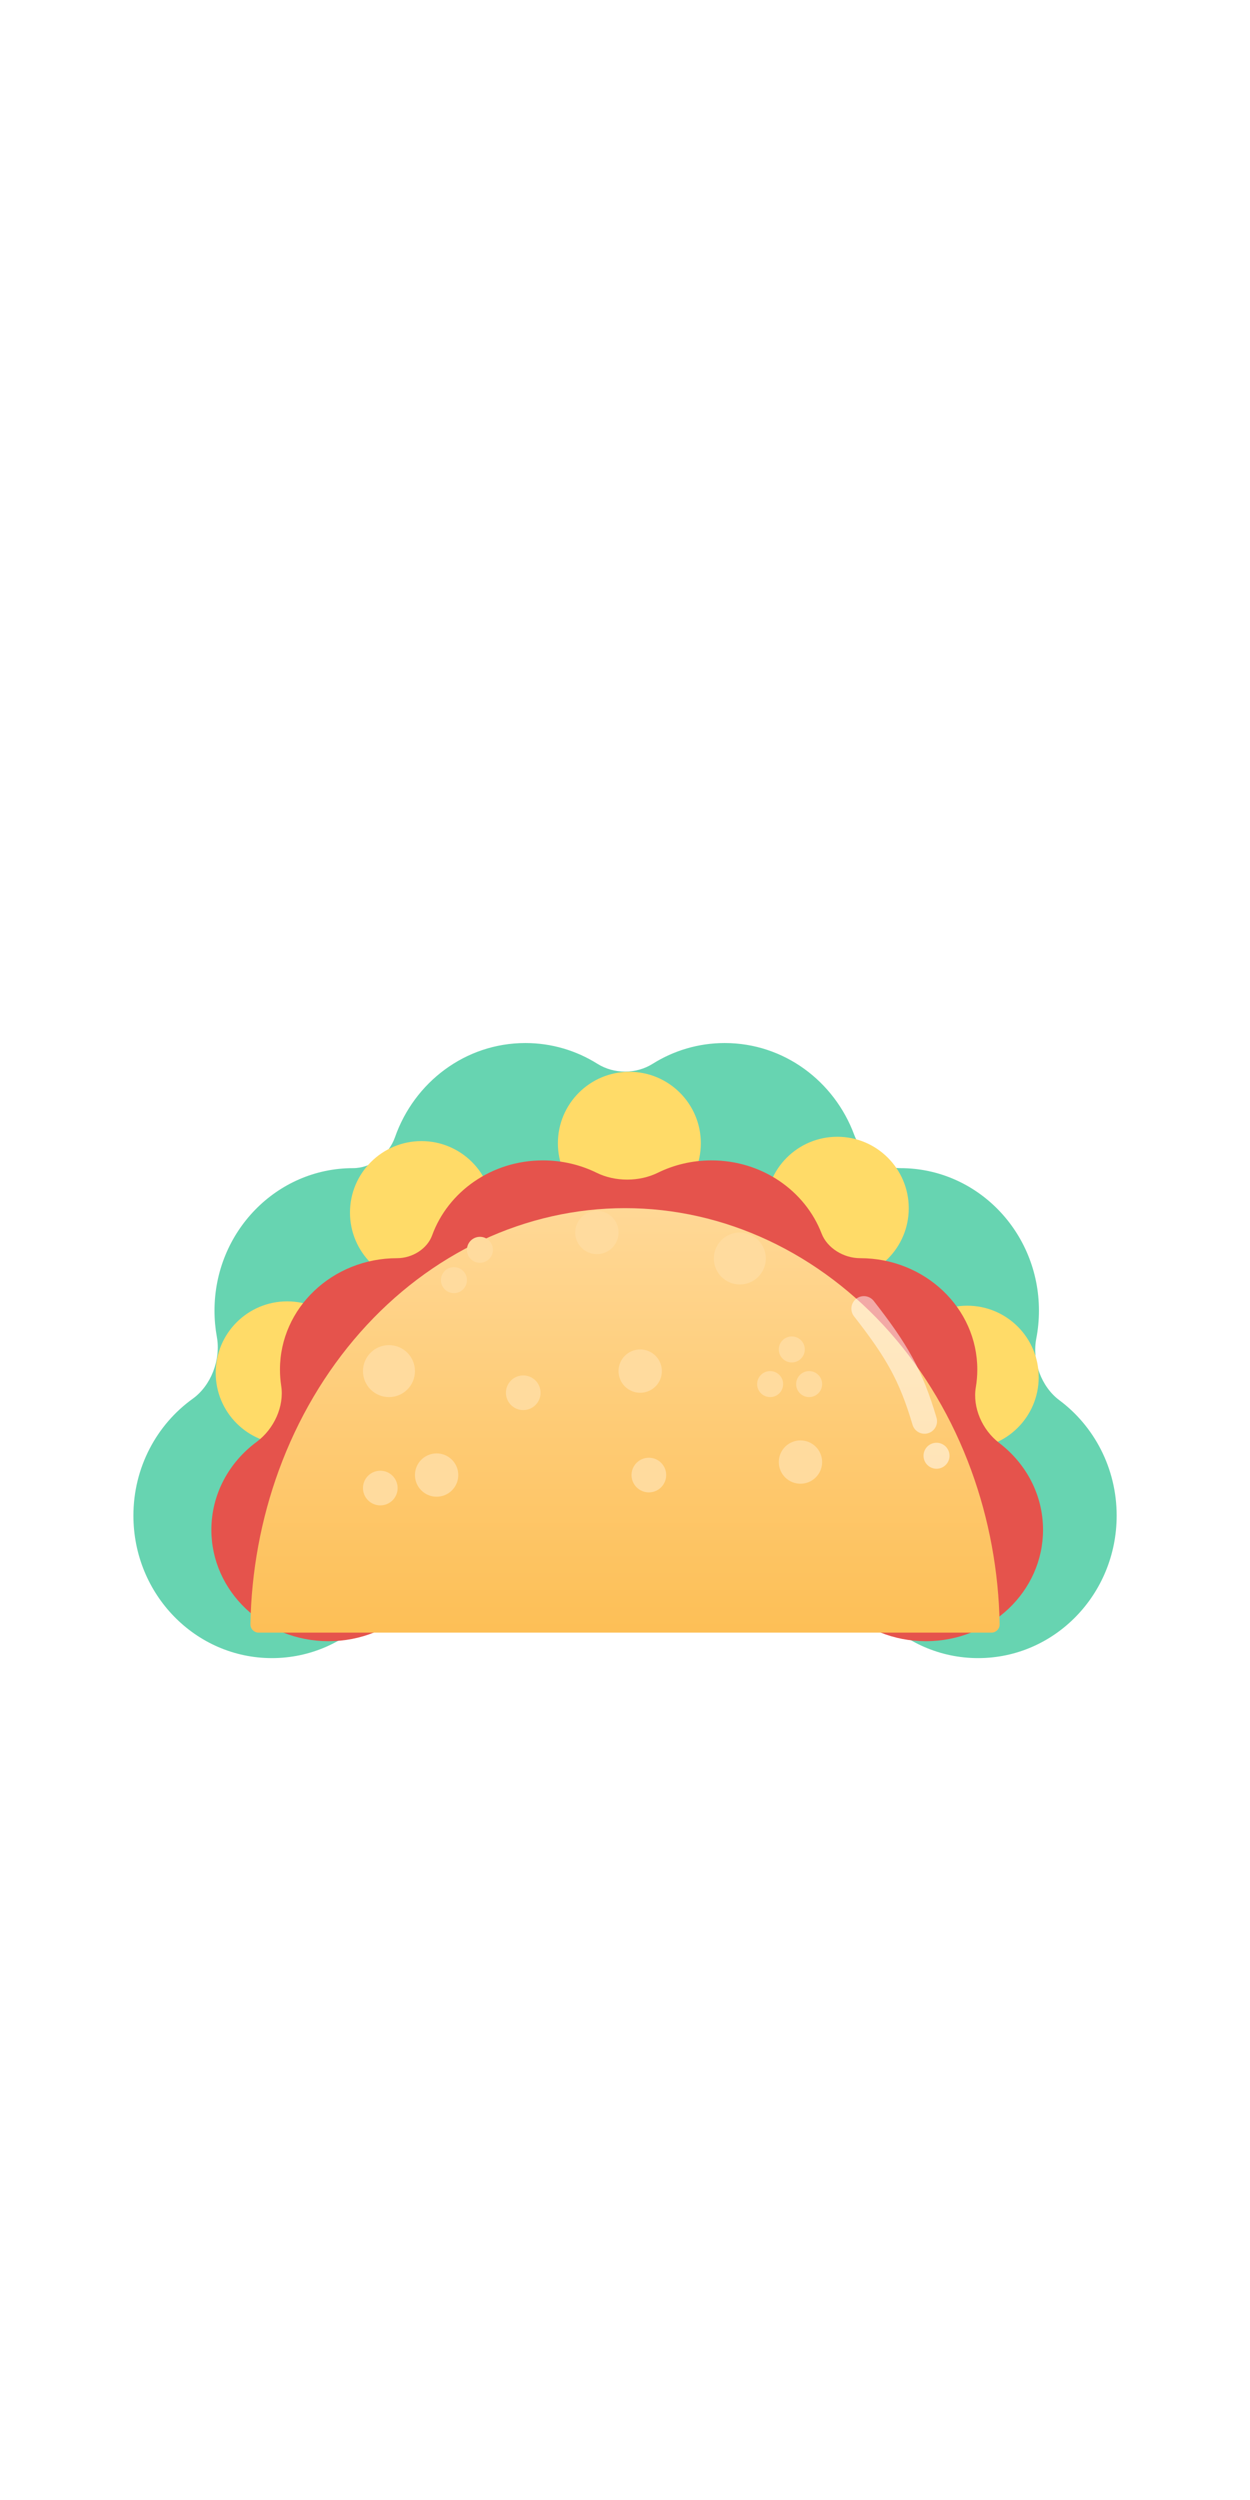 <svg width="300" height="600" viewBox="0 0 300 600" fill="none" xmlns="http://www.w3.org/2000/svg">
<g clip-path="url(#clip0)">
<path d="M0 150C0 67.157 67.157 0 150 0C232.843 0 300 67.157 300 150V450C300 532.843 232.843 600 150 600C67.157 600 0 532.843 0 450V150Z" fill="white"/>
<g filter="url(#filter0_dii)">
<path d="M126.086 294.536C132.418 294.536 138.337 292.716 143.374 289.556C147.364 287.053 152.654 287.053 156.644 289.556C161.681 292.716 167.599 294.536 173.931 294.536C178.685 294.536 183.305 297.914 185.025 302.551C187.35 308.819 191.416 314.203 196.616 318.076C200.917 321.281 203.194 327.44 202.145 332.854C201.724 335.026 201.503 337.273 201.503 339.572C201.503 358.457 216.389 373.766 234.752 373.766C253.114 373.766 268 358.457 268 339.572C268 328.172 262.575 318.075 254.236 311.862C249.935 308.657 247.658 302.498 248.707 297.084C249.128 294.912 249.348 292.665 249.348 290.366C249.348 271.481 234.463 256.172 216.1 256.172C211.346 256.172 206.727 252.793 205.007 248.157C200.234 235.289 188.121 226.147 173.931 226.147C167.599 226.147 161.681 227.968 156.644 231.127C152.654 233.63 147.364 233.63 143.374 231.127C138.337 227.968 132.418 226.147 126.086 226.147C111.679 226.147 99.412 235.572 94.796 248.753C93.29 253.052 89.105 256.172 84.728 256.172C66.366 256.172 51.48 271.481 51.48 290.366C51.48 292.523 51.674 294.633 52.046 296.68C53.04 302.156 50.645 308.363 46.252 311.518C37.647 317.698 32.018 327.959 32.018 339.572C32.018 358.457 46.903 373.766 65.266 373.766C83.629 373.766 98.514 358.457 98.514 339.572C98.514 337.415 98.32 335.305 97.949 333.258C96.955 327.782 99.35 321.575 103.742 318.42C109.334 314.405 113.668 308.666 116.019 301.954C117.525 297.655 121.71 294.536 126.086 294.536Z" fill="#67D4B1"/>
</g>
<g filter="url(#filter1_dii)">
<circle cx="101.149" cy="284.883" r="17.153" fill="#FFDB68"/>
</g>
<g filter="url(#filter2_dii)">
<circle cx="151.048" cy="268.25" r="17.153" fill="#FFDB68"/>
</g>
<g filter="url(#filter3_dii)">
<circle cx="200.948" cy="283.844" r="17.153" fill="#FFDB68"/>
</g>
<g filter="url(#filter4_dii)">
<circle cx="232.135" cy="324.387" r="17.153" fill="#FFDB68"/>
</g>
<g filter="url(#filter5_dii)">
<circle cx="68.922" cy="323.347" r="17.153" fill="#FFDB68"/>
</g>
<g filter="url(#filter6_dii)">
<path d="M130.294 311.833C134.95 311.833 139.342 310.757 143.209 308.854C147.631 306.677 153.426 306.677 157.848 308.854C161.715 310.757 166.107 311.833 170.763 311.833C174.76 311.833 178.682 314.296 180.006 317.743C181.782 322.365 184.863 326.391 188.824 329.418C192.922 332.548 195.25 337.956 194.438 342.78C194.205 344.166 194.083 345.588 194.083 347.037C194.083 361.799 206.674 373.766 222.205 373.766C237.737 373.766 250.327 361.799 250.327 347.037C250.327 338.609 246.223 331.092 239.811 326.192C235.713 323.062 233.385 317.654 234.197 312.83C234.43 311.444 234.552 310.022 234.552 308.573C234.552 293.811 221.961 281.844 206.43 281.844C202.432 281.844 198.51 279.38 197.186 275.933C193.249 265.688 182.904 258.374 170.763 258.374C166.107 258.374 161.715 259.449 157.848 261.353C153.426 263.53 147.631 263.53 143.209 261.353C139.342 259.449 134.95 258.374 130.294 258.374C117.98 258.374 107.514 265.898 103.707 276.373C102.546 279.566 98.995 281.844 95.314 281.844C79.782 281.844 67.192 293.811 67.192 308.573C67.192 309.903 67.294 311.211 67.491 312.489C68.245 317.371 65.791 322.827 61.597 325.929C54.984 330.819 50.73 338.456 50.73 347.037C50.73 361.799 63.321 373.766 78.852 373.766C94.383 373.766 106.974 361.799 106.974 347.037C106.974 345.707 106.872 344.399 106.674 343.121C105.92 338.239 108.374 332.783 112.568 329.682C116.825 326.533 120.105 322.247 121.901 317.304C123.062 314.111 126.613 311.833 130.294 311.833Z" fill="#E5534C"/>
</g>
<g filter="url(#filter7_dii)">
<path d="M237.932 373.767C239.036 373.767 239.933 372.871 239.914 371.767C239.694 359.069 237.38 346.524 233.087 334.78C228.568 322.419 221.944 311.188 213.594 301.728C205.244 292.268 195.331 284.764 184.421 279.644C173.511 274.524 161.818 271.889 150.009 271.889C138.2 271.889 126.507 274.524 115.597 279.644C104.687 284.764 94.774 292.268 86.424 301.728C78.074 311.188 71.45 322.419 66.931 334.78C62.637 346.524 60.323 359.069 60.103 371.767C60.084 372.871 60.981 373.767 62.086 373.767L150.009 373.767H237.932Z" fill="url(#paint0_linear)"/>
</g>
<g style="mix-blend-mode:multiply">
<circle cx="115.183" cy="299.957" r="3.119" fill="#FFDB9E"/>
</g>
<g style="mix-blend-mode:multiply">
<circle cx="108.946" cy="307.234" r="3.119" fill="#FFDB9E"/>
</g>
<g style="mix-blend-mode:multiply">
<circle cx="104.788" cy="354.014" r="5.198" fill="#FFDB9E"/>
</g>
<g style="mix-blend-mode:multiply">
<circle cx="153.647" cy="329.065" r="5.198" fill="#FFDB9E"/>
</g>
<g style="mix-blend-mode:multiply">
<circle cx="143.252" cy="295.798" r="5.198" fill="#FFDB9E"/>
</g>
<g style="mix-blend-mode:multiply">
<circle cx="155.726" cy="354.014" r="4.158" fill="#FFDB9E"/>
</g>
<g style="mix-blend-mode:multiply">
<circle cx="190.032" cy="323.867" r="3.119" fill="#FFDB9E"/>
</g>
<g style="mix-blend-mode:multiply">
<circle cx="194.191" cy="332.184" r="3.119" fill="#FFDB9E"/>
</g>
<g style="mix-blend-mode:multiply">
<circle cx="184.834" cy="332.184" r="3.119" fill="#FFDB9E"/>
</g>
<g style="mix-blend-mode:multiply">
<circle cx="192.111" cy="350.896" r="5.198" fill="#FFDB9E"/>
</g>
<g style="mix-blend-mode:multiply">
<circle cx="177.557" cy="302.036" r="6.237" fill="#FFDB9E"/>
</g>
<g style="mix-blend-mode:multiply">
<circle cx="93.352" cy="329.065" r="6.237" fill="#FFDB9E"/>
</g>
<g style="mix-blend-mode:multiply">
<circle cx="125.579" cy="334.263" r="4.158" fill="#FFDB9E"/>
</g>
<g style="mix-blend-mode:multiply">
<circle cx="91.273" cy="357.133" r="4.158" fill="#FFDB9E"/>
</g>
<g opacity="0.5" filter="url(#filter8_ii)">
<circle r="3.119" transform="matrix(-0.987 0.16 0.16 0.987 224.766 349.38)" fill="white"/>
</g>
<path opacity="0.5" d="M207.332 314.072C215.222 324.183 218.627 330.055 221.886 341.1" stroke="white" stroke-width="6" stroke-linecap="round"/>
</g>
<defs>
<filter id="filter0_dii" x="-16.347" y="201.965" width="332.711" height="244.347" filterUnits="userSpaceOnUse" color-interpolation-filters="sRGB">
<feFlood flood-opacity="0" result="BackgroundImageFix"/>
<feColorMatrix in="SourceAlpha" type="matrix" values="0 0 0 0 0 0 0 0 0 0 0 0 0 0 0 0 0 0 127 0" result="hardAlpha"/>
<feOffset dy="24.182"/>
<feGaussianBlur stdDeviation="24.182"/>
<feColorMatrix type="matrix" values="0 0 0 0 0.081 0 0 0 0 0.166 0 0 0 0 0.139 0 0 0 0.24 0"/>
<feBlend mode="normal" in2="BackgroundImageFix" result="effect1_dropShadow"/>
<feBlend mode="normal" in="SourceGraphic" in2="effect1_dropShadow" result="shape"/>
<feColorMatrix in="SourceAlpha" type="matrix" values="0 0 0 0 0 0 0 0 0 0 0 0 0 0 0 0 0 0 127 0" result="hardAlpha"/>
<feOffset dy="7.523"/>
<feGaussianBlur stdDeviation="3.762"/>
<feComposite in2="hardAlpha" operator="arithmetic" k2="-1" k3="1"/>
<feColorMatrix type="matrix" values="0 0 0 0 0.428 0 0 0 0 0.881 0 0 0 0 0.736 0 0 0 1 0"/>
<feBlend mode="normal" in2="shape" result="effect2_innerShadow"/>
<feColorMatrix in="SourceAlpha" type="matrix" values="0 0 0 0 0 0 0 0 0 0 0 0 0 0 0 0 0 0 127 0" result="hardAlpha"/>
<feOffset dy="-7.523"/>
<feGaussianBlur stdDeviation="3.762"/>
<feComposite in2="hardAlpha" operator="arithmetic" k2="-1" k3="1"/>
<feColorMatrix type="matrix" values="0 0 0 0 0.374 0 0 0 0 0.769 0 0 0 0 0.642 0 0 0 1 0"/>
<feBlend mode="normal" in2="effect2_innerShadow" result="effect3_innerShadow"/>
</filter>
<filter id="filter1_dii" x="71.729" y="261.597" width="58.839" height="58.839" filterUnits="userSpaceOnUse" color-interpolation-filters="sRGB">
<feFlood flood-opacity="0" result="BackgroundImageFix"/>
<feColorMatrix in="SourceAlpha" type="matrix" values="0 0 0 0 0 0 0 0 0 0 0 0 0 0 0 0 0 0 127 0" result="hardAlpha"/>
<feOffset dy="6.133"/>
<feGaussianBlur stdDeviation="6.133"/>
<feColorMatrix type="matrix" values="0 0 0 0 0.2 0 0 0 0 0.172 0 0 0 0 0.082 0 0 0 0.24 0"/>
<feBlend mode="normal" in2="BackgroundImageFix" result="effect1_dropShadow"/>
<feBlend mode="normal" in="SourceGraphic" in2="effect1_dropShadow" result="shape"/>
<feColorMatrix in="SourceAlpha" type="matrix" values="0 0 0 0 0 0 0 0 0 0 0 0 0 0 0 0 0 0 127 0" result="hardAlpha"/>
<feOffset dy="1.908"/>
<feGaussianBlur stdDeviation="0.954"/>
<feComposite in2="hardAlpha" operator="arithmetic" k2="-1" k3="1"/>
<feColorMatrix type="matrix" values="0 0 0 0 1 0 0 0 0 0.909 0 0 0 0 0.433 0 0 0 1 0"/>
<feBlend mode="normal" in2="shape" result="effect2_innerShadow"/>
<feColorMatrix in="SourceAlpha" type="matrix" values="0 0 0 0 0 0 0 0 0 0 0 0 0 0 0 0 0 0 127 0" result="hardAlpha"/>
<feOffset dy="-1.908"/>
<feGaussianBlur stdDeviation="0.954"/>
<feComposite in2="hardAlpha" operator="arithmetic" k2="-1" k3="1"/>
<feColorMatrix type="matrix" values="0 0 0 0 0.925 0 0 0 0 0.794 0 0 0 0 0.378 0 0 0 1 0"/>
<feBlend mode="normal" in2="effect2_innerShadow" result="effect3_innerShadow"/>
</filter>
<filter id="filter2_dii" x="121.629" y="244.964" width="58.839" height="58.839" filterUnits="userSpaceOnUse" color-interpolation-filters="sRGB">
<feFlood flood-opacity="0" result="BackgroundImageFix"/>
<feColorMatrix in="SourceAlpha" type="matrix" values="0 0 0 0 0 0 0 0 0 0 0 0 0 0 0 0 0 0 127 0" result="hardAlpha"/>
<feOffset dy="6.133"/>
<feGaussianBlur stdDeviation="6.133"/>
<feColorMatrix type="matrix" values="0 0 0 0 0.2 0 0 0 0 0.172 0 0 0 0 0.082 0 0 0 0.24 0"/>
<feBlend mode="normal" in2="BackgroundImageFix" result="effect1_dropShadow"/>
<feBlend mode="normal" in="SourceGraphic" in2="effect1_dropShadow" result="shape"/>
<feColorMatrix in="SourceAlpha" type="matrix" values="0 0 0 0 0 0 0 0 0 0 0 0 0 0 0 0 0 0 127 0" result="hardAlpha"/>
<feOffset dy="1.908"/>
<feGaussianBlur stdDeviation="0.954"/>
<feComposite in2="hardAlpha" operator="arithmetic" k2="-1" k3="1"/>
<feColorMatrix type="matrix" values="0 0 0 0 1 0 0 0 0 0.909 0 0 0 0 0.433 0 0 0 1 0"/>
<feBlend mode="normal" in2="shape" result="effect2_innerShadow"/>
<feColorMatrix in="SourceAlpha" type="matrix" values="0 0 0 0 0 0 0 0 0 0 0 0 0 0 0 0 0 0 127 0" result="hardAlpha"/>
<feOffset dy="-1.908"/>
<feGaussianBlur stdDeviation="0.954"/>
<feComposite in2="hardAlpha" operator="arithmetic" k2="-1" k3="1"/>
<feColorMatrix type="matrix" values="0 0 0 0 0.925 0 0 0 0 0.794 0 0 0 0 0.378 0 0 0 1 0"/>
<feBlend mode="normal" in2="effect2_innerShadow" result="effect3_innerShadow"/>
</filter>
<filter id="filter3_dii" x="171.528" y="260.558" width="58.839" height="58.839" filterUnits="userSpaceOnUse" color-interpolation-filters="sRGB">
<feFlood flood-opacity="0" result="BackgroundImageFix"/>
<feColorMatrix in="SourceAlpha" type="matrix" values="0 0 0 0 0 0 0 0 0 0 0 0 0 0 0 0 0 0 127 0" result="hardAlpha"/>
<feOffset dy="6.133"/>
<feGaussianBlur stdDeviation="6.133"/>
<feColorMatrix type="matrix" values="0 0 0 0 0.2 0 0 0 0 0.172 0 0 0 0 0.082 0 0 0 0.24 0"/>
<feBlend mode="normal" in2="BackgroundImageFix" result="effect1_dropShadow"/>
<feBlend mode="normal" in="SourceGraphic" in2="effect1_dropShadow" result="shape"/>
<feColorMatrix in="SourceAlpha" type="matrix" values="0 0 0 0 0 0 0 0 0 0 0 0 0 0 0 0 0 0 127 0" result="hardAlpha"/>
<feOffset dy="1.908"/>
<feGaussianBlur stdDeviation="0.954"/>
<feComposite in2="hardAlpha" operator="arithmetic" k2="-1" k3="1"/>
<feColorMatrix type="matrix" values="0 0 0 0 1 0 0 0 0 0.909 0 0 0 0 0.433 0 0 0 1 0"/>
<feBlend mode="normal" in2="shape" result="effect2_innerShadow"/>
<feColorMatrix in="SourceAlpha" type="matrix" values="0 0 0 0 0 0 0 0 0 0 0 0 0 0 0 0 0 0 127 0" result="hardAlpha"/>
<feOffset dy="-1.908"/>
<feGaussianBlur stdDeviation="0.954"/>
<feComposite in2="hardAlpha" operator="arithmetic" k2="-1" k3="1"/>
<feColorMatrix type="matrix" values="0 0 0 0 0.925 0 0 0 0 0.794 0 0 0 0 0.378 0 0 0 1 0"/>
<feBlend mode="normal" in2="effect2_innerShadow" result="effect3_innerShadow"/>
</filter>
<filter id="filter4_dii" x="202.715" y="301.101" width="58.839" height="58.839" filterUnits="userSpaceOnUse" color-interpolation-filters="sRGB">
<feFlood flood-opacity="0" result="BackgroundImageFix"/>
<feColorMatrix in="SourceAlpha" type="matrix" values="0 0 0 0 0 0 0 0 0 0 0 0 0 0 0 0 0 0 127 0" result="hardAlpha"/>
<feOffset dy="6.133"/>
<feGaussianBlur stdDeviation="6.133"/>
<feColorMatrix type="matrix" values="0 0 0 0 0.2 0 0 0 0 0.172 0 0 0 0 0.082 0 0 0 0.24 0"/>
<feBlend mode="normal" in2="BackgroundImageFix" result="effect1_dropShadow"/>
<feBlend mode="normal" in="SourceGraphic" in2="effect1_dropShadow" result="shape"/>
<feColorMatrix in="SourceAlpha" type="matrix" values="0 0 0 0 0 0 0 0 0 0 0 0 0 0 0 0 0 0 127 0" result="hardAlpha"/>
<feOffset dy="1.908"/>
<feGaussianBlur stdDeviation="0.954"/>
<feComposite in2="hardAlpha" operator="arithmetic" k2="-1" k3="1"/>
<feColorMatrix type="matrix" values="0 0 0 0 1 0 0 0 0 0.909 0 0 0 0 0.433 0 0 0 1 0"/>
<feBlend mode="normal" in2="shape" result="effect2_innerShadow"/>
<feColorMatrix in="SourceAlpha" type="matrix" values="0 0 0 0 0 0 0 0 0 0 0 0 0 0 0 0 0 0 127 0" result="hardAlpha"/>
<feOffset dy="-1.908"/>
<feGaussianBlur stdDeviation="0.954"/>
<feComposite in2="hardAlpha" operator="arithmetic" k2="-1" k3="1"/>
<feColorMatrix type="matrix" values="0 0 0 0 0.925 0 0 0 0 0.794 0 0 0 0 0.378 0 0 0 1 0"/>
<feBlend mode="normal" in2="effect2_innerShadow" result="effect3_innerShadow"/>
</filter>
<filter id="filter5_dii" x="39.503" y="300.061" width="58.839" height="58.839" filterUnits="userSpaceOnUse" color-interpolation-filters="sRGB">
<feFlood flood-opacity="0" result="BackgroundImageFix"/>
<feColorMatrix in="SourceAlpha" type="matrix" values="0 0 0 0 0 0 0 0 0 0 0 0 0 0 0 0 0 0 127 0" result="hardAlpha"/>
<feOffset dy="6.133"/>
<feGaussianBlur stdDeviation="6.133"/>
<feColorMatrix type="matrix" values="0 0 0 0 0.2 0 0 0 0 0.172 0 0 0 0 0.082 0 0 0 0.24 0"/>
<feBlend mode="normal" in2="BackgroundImageFix" result="effect1_dropShadow"/>
<feBlend mode="normal" in="SourceGraphic" in2="effect1_dropShadow" result="shape"/>
<feColorMatrix in="SourceAlpha" type="matrix" values="0 0 0 0 0 0 0 0 0 0 0 0 0 0 0 0 0 0 127 0" result="hardAlpha"/>
<feOffset dy="1.908"/>
<feGaussianBlur stdDeviation="0.954"/>
<feComposite in2="hardAlpha" operator="arithmetic" k2="-1" k3="1"/>
<feColorMatrix type="matrix" values="0 0 0 0 1 0 0 0 0 0.909 0 0 0 0 0.433 0 0 0 1 0"/>
<feBlend mode="normal" in2="shape" result="effect2_innerShadow"/>
<feColorMatrix in="SourceAlpha" type="matrix" values="0 0 0 0 0 0 0 0 0 0 0 0 0 0 0 0 0 0 127 0" result="hardAlpha"/>
<feOffset dy="-1.908"/>
<feGaussianBlur stdDeviation="0.954"/>
<feComposite in2="hardAlpha" operator="arithmetic" k2="-1" k3="1"/>
<feColorMatrix type="matrix" values="0 0 0 0 0.925 0 0 0 0 0.794 0 0 0 0 0.378 0 0 0 1 0"/>
<feBlend mode="normal" in2="effect2_innerShadow" result="effect3_innerShadow"/>
</filter>
<filter id="filter6_dii" x="10.487" y="238.253" width="280.083" height="195.878" filterUnits="userSpaceOnUse" color-interpolation-filters="sRGB">
<feFlood flood-opacity="0" result="BackgroundImageFix"/>
<feColorMatrix in="SourceAlpha" type="matrix" values="0 0 0 0 0 0 0 0 0 0 0 0 0 0 0 0 0 0 127 0" result="hardAlpha"/>
<feOffset dy="20.121"/>
<feGaussianBlur stdDeviation="20.121"/>
<feColorMatrix type="matrix" values="0 0 0 0 0.183 0 0 0 0 0.075 0 0 0 0 0.075 0 0 0 0.24 0"/>
<feBlend mode="normal" in2="BackgroundImageFix" result="effect1_dropShadow"/>
<feBlend mode="normal" in="SourceGraphic" in2="effect1_dropShadow" result="shape"/>
<feColorMatrix in="SourceAlpha" type="matrix" values="0 0 0 0 0 0 0 0 0 0 0 0 0 0 0 0 0 0 127 0" result="hardAlpha"/>
<feOffset dy="6.26"/>
<feGaussianBlur stdDeviation="3.13"/>
<feComposite in2="hardAlpha" operator="arithmetic" k2="-1" k3="1"/>
<feColorMatrix type="matrix" values="0 0 0 0 0.969 0 0 0 0 0.399 0 0 0 0 0.399 0 0 0 1 0"/>
<feBlend mode="normal" in2="shape" result="effect2_innerShadow"/>
<feColorMatrix in="SourceAlpha" type="matrix" values="0 0 0 0 0 0 0 0 0 0 0 0 0 0 0 0 0 0 127 0" result="hardAlpha"/>
<feOffset dy="-6.26"/>
<feGaussianBlur stdDeviation="3.13"/>
<feComposite in2="hardAlpha" operator="arithmetic" k2="-1" k3="1"/>
<feColorMatrix type="matrix" values="0 0 0 0 0.845 0 0 0 0 0.348 0 0 0 0 0.348 0 0 0 1 0"/>
<feBlend mode="normal" in2="effect2_innerShadow" result="effect3_innerShadow"/>
</filter>
<filter id="filter7_dii" x="23.97" y="253.822" width="252.078" height="174.145" filterUnits="userSpaceOnUse" color-interpolation-filters="sRGB">
<feFlood flood-opacity="0" result="BackgroundImageFix"/>
<feColorMatrix in="SourceAlpha" type="matrix" values="0 0 0 0 0 0 0 0 0 0 0 0 0 0 0 0 0 0 127 0" result="hardAlpha"/>
<feOffset dy="18.067"/>
<feGaussianBlur stdDeviation="18.067"/>
<feColorMatrix type="matrix" values="0 0 0 0 0.2 0 0 0 0 0.163 0 0 0 0 0.1 0 0 0 0.24 0"/>
<feBlend mode="normal" in2="BackgroundImageFix" result="effect1_dropShadow"/>
<feBlend mode="normal" in="SourceGraphic" in2="effect1_dropShadow" result="shape"/>
<feColorMatrix in="SourceAlpha" type="matrix" values="0 0 0 0 0 0 0 0 0 0 0 0 0 0 0 0 0 0 127 0" result="hardAlpha"/>
<feOffset dy="5.621"/>
<feGaussianBlur stdDeviation="2.81"/>
<feComposite in2="hardAlpha" operator="arithmetic" k2="-1" k3="1"/>
<feColorMatrix type="matrix" values="0 0 0 0 1 0 0 0 0 0.864 0 0 0 0 0.531 0 0 0 1 0"/>
<feBlend mode="normal" in2="shape" result="effect2_innerShadow"/>
<feColorMatrix in="SourceAlpha" type="matrix" values="0 0 0 0 0 0 0 0 0 0 0 0 0 0 0 0 0 0 127 0" result="hardAlpha"/>
<feOffset dy="-5.621"/>
<feGaussianBlur stdDeviation="2.81"/>
<feComposite in2="hardAlpha" operator="arithmetic" k2="-1" k3="1"/>
<feColorMatrix type="matrix" values="0 0 0 0 0.925 0 0 0 0 0.754 0 0 0 0 0.463 0 0 0 1 0"/>
<feBlend mode="normal" in2="effect2_innerShadow" result="effect3_innerShadow"/>
</filter>
<filter id="filter8_ii" x="221.647" y="345.763" width="6.238" height="7.234" filterUnits="userSpaceOnUse" color-interpolation-filters="sRGB">
<feFlood flood-opacity="0" result="BackgroundImageFix"/>
<feBlend mode="normal" in="SourceGraphic" in2="BackgroundImageFix" result="shape"/>
<feColorMatrix in="SourceAlpha" type="matrix" values="0 0 0 0 0 0 0 0 0 0 0 0 0 0 0 0 0 0 127 0" result="hardAlpha"/>
<feOffset dy="0.498"/>
<feGaussianBlur stdDeviation="0.249"/>
<feComposite in2="hardAlpha" operator="arithmetic" k2="-1" k3="1"/>
<feColorMatrix type="matrix" values="0 0 0 0 1 0 0 0 0 1 0 0 0 0 1 0 0 0 1 0"/>
<feBlend mode="normal" in2="shape" result="effect1_innerShadow"/>
<feColorMatrix in="SourceAlpha" type="matrix" values="0 0 0 0 0 0 0 0 0 0 0 0 0 0 0 0 0 0 127 0" result="hardAlpha"/>
<feOffset dy="-0.498"/>
<feGaussianBlur stdDeviation="0.249"/>
<feComposite in2="hardAlpha" operator="arithmetic" k2="-1" k3="1"/>
<feColorMatrix type="matrix" values="0 0 0 0 0.925 0 0 0 0 0.925 0 0 0 0 0.925 0 0 0 1 0"/>
<feBlend mode="normal" in2="effect1_innerShadow" result="effect2_innerShadow"/>
</filter>
<linearGradient id="paint0_linear" x1="150.009" y1="373.767" x2="150.009" y2="271.889" gradientUnits="userSpaceOnUse">
<stop stop-color="#FDBF56"/>
<stop offset="1" stop-color="#FFD896"/>
</linearGradient>
<clipPath id="clip0">
<path d="M0 150C0 67.157 67.157 0 150 0C232.843 0 300 67.157 300 150V450C300 532.843 232.843 600 150 600C67.157 600 0 532.843 0 450V150Z" fill="white"/>
</clipPath>
</defs>
</svg>
